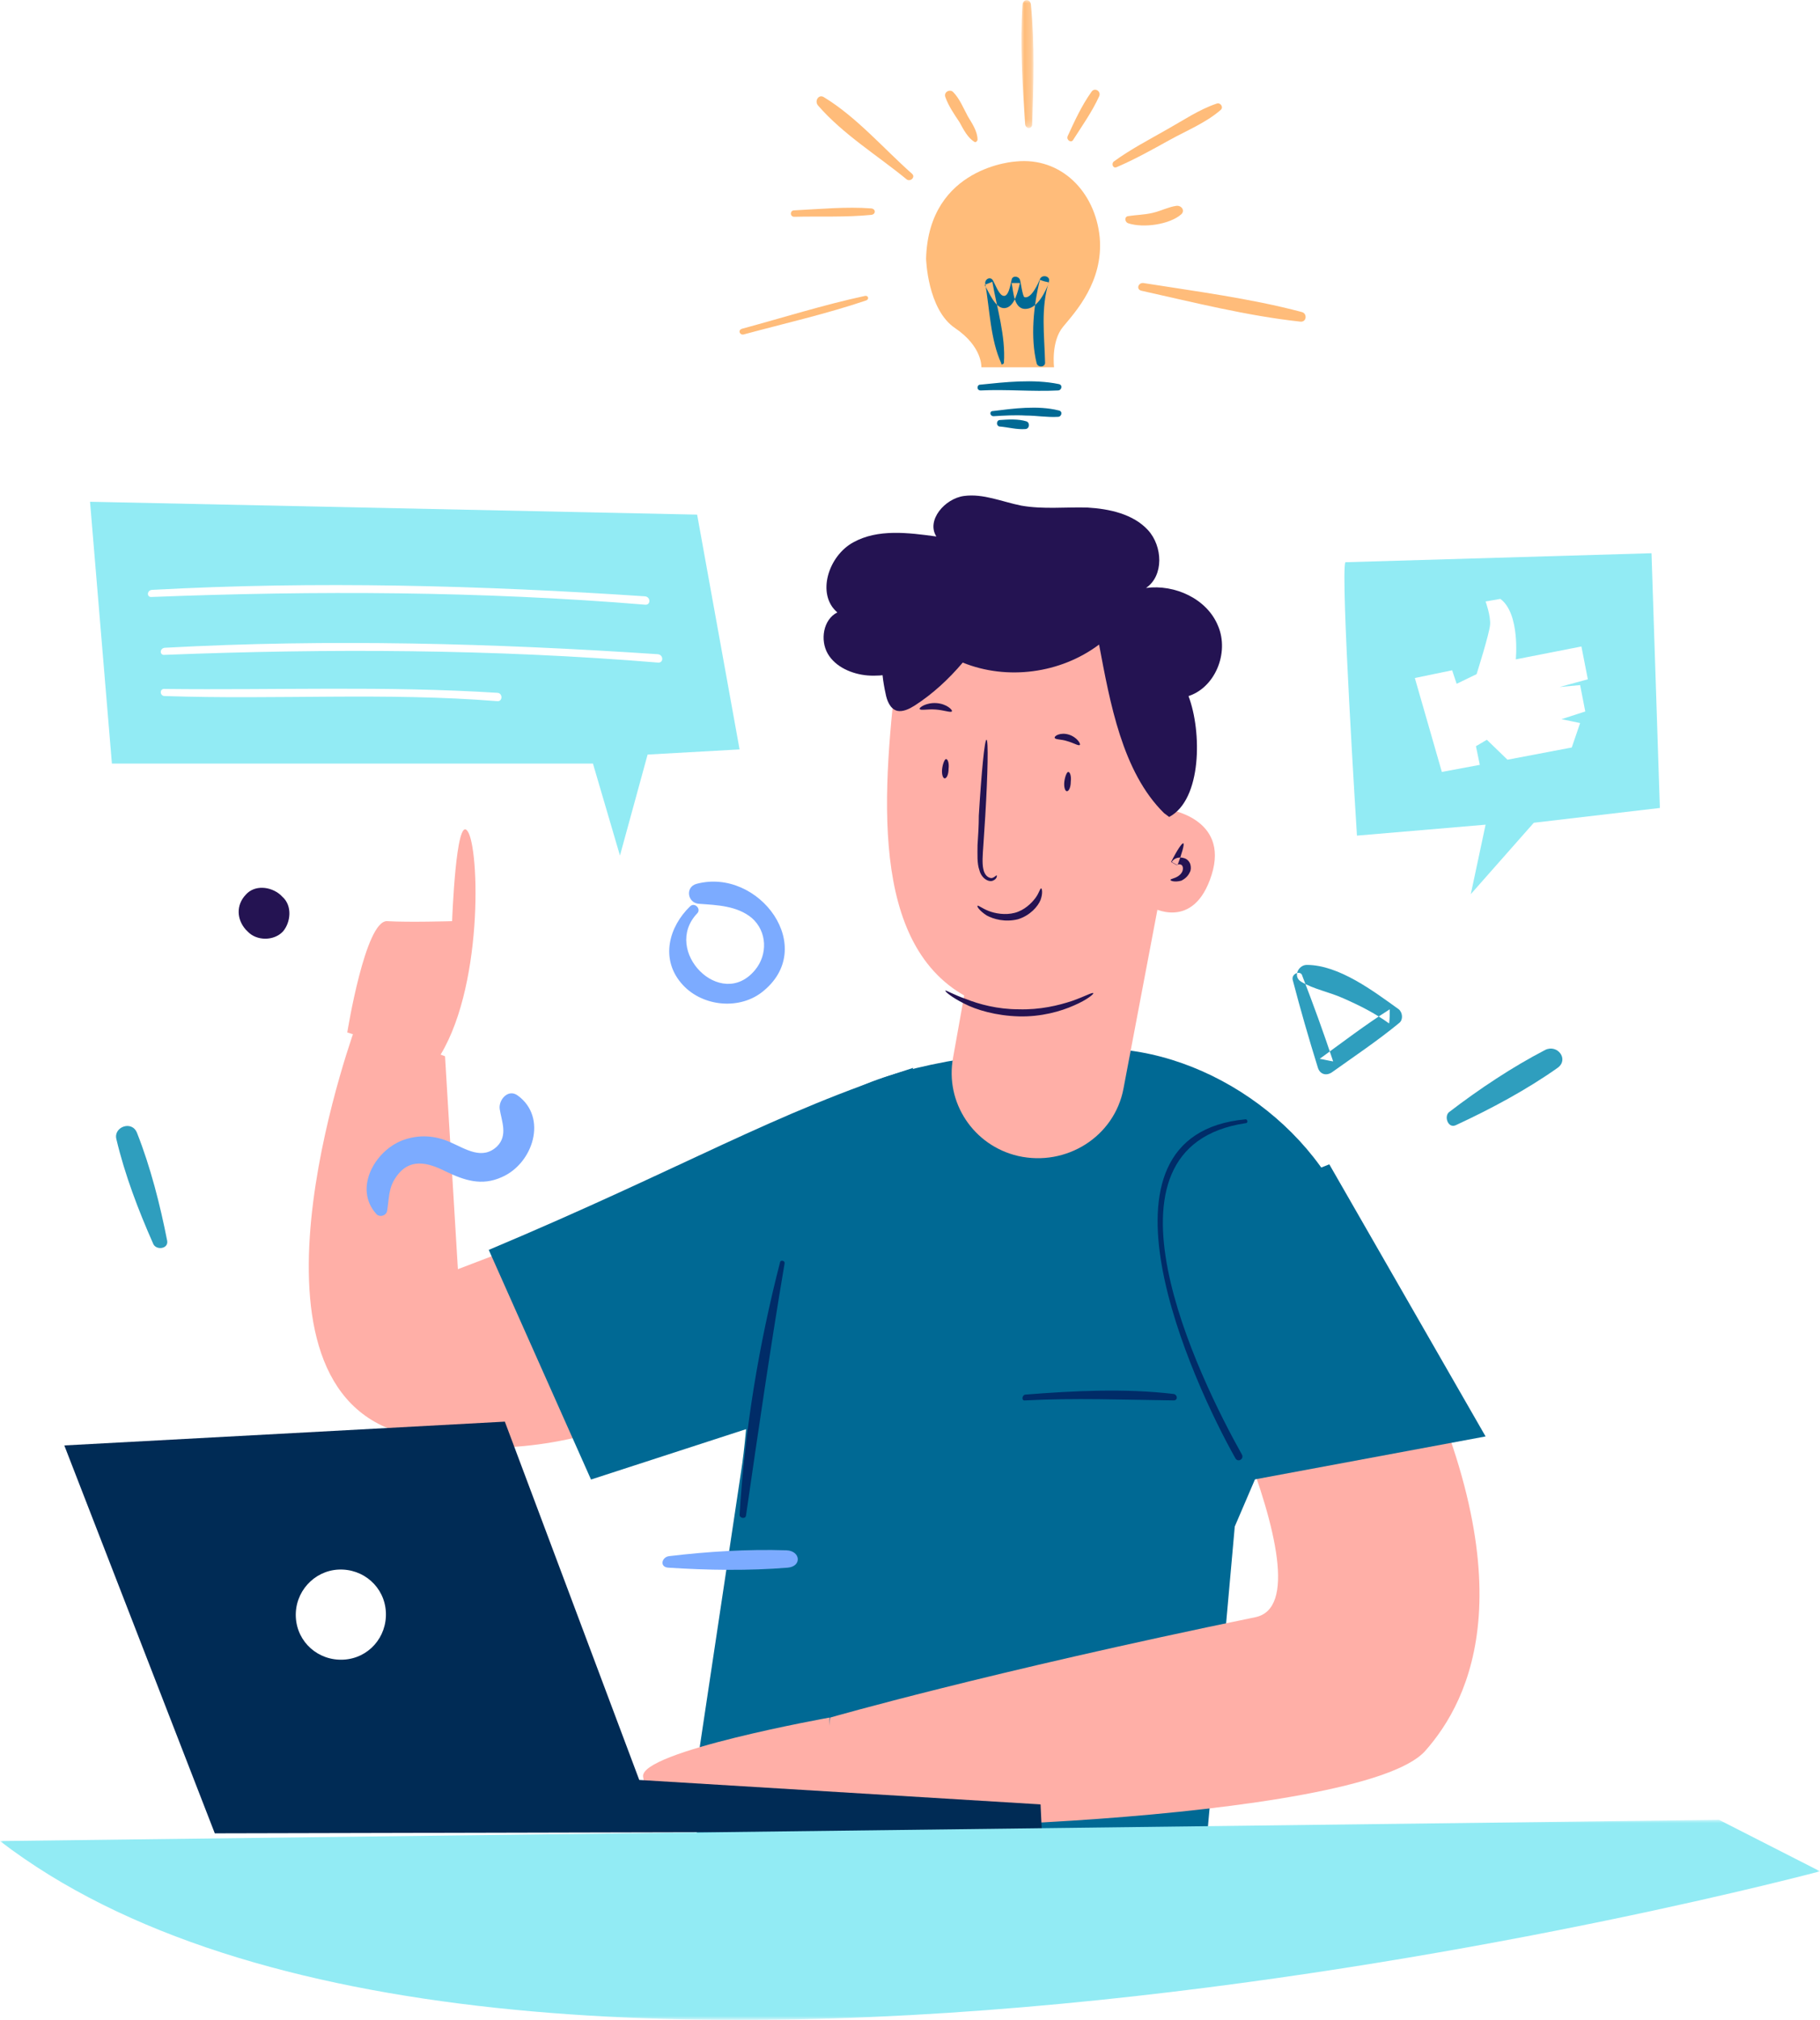 <?xml version="1.0" encoding="utf-8"?>
<!-- Generator: Adobe Illustrator 25.0.0, SVG Export Plug-In . SVG Version: 6.00 Build 0)  -->
<svg version="1.1" id="Layer_1" xmlns="http://www.w3.org/2000/svg" xmlns:xlink="http://www.w3.org/1999/xlink" x="0px" y="0px"
	 viewBox="0 0 283 314" style="enable-background:new 0 0 283 314;" xml:space="preserve">
<style type="text/css">
	.st0{fill-rule:evenodd;clip-rule:evenodd;fill:#7CABFF;}
	.st1{fill-rule:evenodd;clip-rule:evenodd;fill:#2F9EBE;}
	.st2{fill-rule:evenodd;clip-rule:evenodd;fill:#241352;}
	.st3{fill-rule:evenodd;clip-rule:evenodd;fill:#006994;}
	.st4{fill-rule:evenodd;clip-rule:evenodd;fill:#FFAFA7;}
	.st5{fill-rule:evenodd;clip-rule:evenodd;fill:#002C68;}
	.st6{fill-rule:evenodd;clip-rule:evenodd;fill:#002B55;}
	.st7{fill-rule:evenodd;clip-rule:evenodd;fill:#FFFFFF;}
	.st8{filter:url(#Adobe_OpacityMaskFilter);}
	.st9{mask:url(#mask-2_9_);fill-rule:evenodd;clip-rule:evenodd;fill:#92EBF4;}
	.st10{fill-rule:evenodd;clip-rule:evenodd;fill:#FFBC7A;}
	.st11{filter:url(#Adobe_OpacityMaskFilter_1_);}
	.st12{mask:url(#mask-4_1_);fill-rule:evenodd;clip-rule:evenodd;fill:#FFBC7A;}
	.st13{fill-rule:evenodd;clip-rule:evenodd;fill:#92EBF4;}
</style>
<desc>Created with Sketch.</desc>
<g>
	<path id="Fill-1" class="st0" d="M107.3,140.9c-3.3,3.2-4.6,8.1-1.4,11.9c3,3.6,8.8,4.3,12.5,1.5c9-6.9-0.4-19.5-10.1-16.9
		c-1.8,0.5-1.4,3,0.4,3.1c2.8,0.2,5.9,0.3,8.2,2.2c2.4,2.1,2.5,5.7,0.5,8.1c-5.3,6.4-14.5-3-9-8.8
		C109.1,141.3,108,140.2,107.3,140.9"/>
	<path id="Fill-3" class="st1" d="M201,152.3c1.2,4.6,2.5,9.1,3.9,13.6c0.3,1.1,1.3,1.4,2.2,0.8c3.5-2.5,7.1-4.9,10.5-7.7
		c0.6-0.5,0.5-1.6-0.1-2.1c-3.9-2.8-9.3-6.9-14.3-6.9c-1.3,0-2.2,1.8-0.9,2.6c2,1.2,4.4,1.6,6.6,2.6c2.5,1.1,4.9,2.3,7.1,3.9
		c0.1-0.7,0.1-1.5,0.1-2.2c-3.8,2.4-7.3,5.1-10.9,7.7c0.7,0.1,1.4,0.3,2.1,0.4c-1.5-4.5-3.1-8.9-4.8-13.3
		C202.3,150.8,200.8,151.3,201,152.3"/>
	<path id="Fill-5" class="st1" d="M226.4,174.9c5.4-2.5,11-5.5,15.8-8.9c1.8-1.3,0-3.7-1.9-2.8c-5.2,2.7-10.3,6.1-15,9.7
		C224.5,173.6,225.2,175.5,226.4,174.9"/>
	<path id="Fill-7" class="st1" d="M26,192.9c-1.1-5.6-2.6-11.5-4.7-16.8c-0.8-2-3.7-0.9-3.2,1c1.3,5.5,3.4,11,5.7,16.2
		C24.2,194.4,26.2,194.2,26,192.9"/>
	<path id="Fill-9" class="st2" d="M43.9,139.4l-0.3-0.3c-1.5-1.3-4-1.6-5.4,0c-1.5,1.6-1.4,3.8,0,5.4c0.1,0.1,0.2,0.2,0.3,0.3
		c1.4,1.5,4.1,1.5,5.5,0C45.2,143.4,45.5,140.8,43.9,139.4"/>
	<path id="Fill-11" class="st3" d="M187,293.2c0,0-57.1,13.2-80-9.6l8.2-54.6c2.5-15.7,1-45.9,13.1-56.6c2.3-2.1,4.6-3.1,4.6-3.1
		c8.5-4.1,23.5-6.3,37.9-6.3c17.5-0.1,35.6,13.2,40.2,30l-19,44.3L187,293.2z"/>
	<path id="Fill-13" class="st4" d="M182.3,199.8c0,0,25.6,49,12.9,51.6c-41.8,8.6-66.1,15.6-66.1,15.6l-2.1,16.1
		c0.6,2.4,84.6,0.3,94.6-10.9c7-7.9,16.4-26.2-3.5-65.8l-6-13.5L182.3,199.8z"/>
	<path id="Fill-15" class="st4" d="M135,172.9l-63.8,24.4l-2-33.1L55.5,159c0,0-19.8,53.2,5,63.1c24.8,9.9,52.7-8.4,52.7-8.4
		L135,172.9z"/>
	<path id="Fill-17" class="st3" d="M142,166c-22,7.1-35.1,15.3-66,28.3L91.9,230l27.4-8.9L142,166z"/>
	<polyline id="Fill-19" class="st3" points="179,192.4 195,230 231,223.3 206.7,181 178,192.4 	"/>
	<path id="Fill-21" class="st5" d="M159.4,217.7c7.7-0.4,15.4-0.1,23.1,0c0.7,0,0.6-0.9,0-1c-7.6-0.9-15.5-0.5-23.1,0.1
		C158.9,216.9,158.8,217.8,159.4,217.7"/>
	<path id="Fill-23" class="st5" d="M193.7,174c-26,2.4-8.2,41-1.6,52.7c0.4,0.7,1.4,0.1,1-0.6c-6.6-11.8-24.3-47.8,0.6-51.5
		C194.1,174.6,194,174,193.7,174"/>
	<path id="Fill-25" class="st5" d="M121.3,196.2c-3.3,12.8-5.5,26.1-6.3,39.3c0,0.5,0.9,0.7,1,0.1c1.9-13.1,3.8-26.2,6-39.2
		C122.1,196,121.4,195.8,121.3,196.2"/>
	<path id="Fill-27" class="st2" d="M183.3,125c0.4-5.6,0.8-11.1,1.2-16.7c4.4-1.2,6.7-6.8,4.9-11c-1.7-4.2-6.7-6.5-11.2-5.9
		c2.8-1.9,2.6-6.5,0.3-9s-6-3.3-9.4-3.5c-3.4-0.1-6.9,0.3-10.3-0.3c-3-0.6-5.9-1.9-8.9-1.5c-3,0.4-5.9,3.8-4.3,6.3
		c-4.4-0.6-9.1-1.2-12.9,0.9c-3.9,2.1-5.8,8.1-2.5,10.9c-2.2,1.1-2.7,4.3-1.5,6.4c1.2,2.1,3.8,3.2,6.2,3.4c2.5,0.2,4.9-0.4,7.3-1.1"
		/>
	<path id="Fill-29" class="st4" d="M182.4,114.3l-0.9,11.5c0,0,9.7,1.3,6.9,10.2c-2.8,8.9-9.4,5-9.4,5s-1.7,22.8-24.8,15.6
		c-18.5-5.8-17.3-29.9-15-50.4c0.9-8,8.4-13.4,16.2-11.9l13.9,2.7C177.5,98.6,183.1,106,182.4,114.3"/>
	<path id="Fill-31" class="st4" d="M181,136l-6.3,33.2c-1.4,7.5-8.9,12.2-16.4,10.5c-6.9-1.6-11.4-8.3-10.1-15.3l3.4-19L181,136z"/>
	<path id="Fill-33" class="st2" d="M155,136.1c0,0,0.1,0.5-0.6,0.8c-0.7,0.3-1.8-0.4-2.1-1.6c-0.4-1.1-0.3-2.5-0.3-3.9
		c0.1-1.5,0.2-3,0.2-4.6c0.4-6.6,0.9-11.9,1.2-11.8c0.3,0,0.2,5.3-0.2,11.9c-0.1,1.6-0.2,3.1-0.3,4.6c-0.1,1.4-0.2,2.7,0,3.6
		c0.2,1,0.8,1.4,1.3,1.4C154.7,136.4,154.9,136,155,136.1"/>
	<path id="Fill-35" class="st2" d="M147,154c0.1-0.1,1.2,0.6,3.2,1.3c2,0.8,4.9,1.6,8.2,1.6c3.3,0.1,6.2-0.6,8.3-1.3
		c2-0.7,3.2-1.4,3.3-1.2c0.1,0.1-0.9,1-3,1.9c-2,0.9-5.1,1.8-8.6,1.7c-3.5-0.1-6.6-1-8.5-2C147.9,155,146.9,154.1,147,154"/>
	<path id="Fill-37" class="st2" d="M152,140.8c0.1-0.1,0.7,0.4,1.7,0.8c1,0.4,2.6,0.7,4.1,0.3c1.5-0.4,2.6-1.5,3.2-2.3
		c0.6-0.8,0.7-1.5,0.9-1.5c0.1,0,0.3,0.7-0.1,1.8c-0.4,1-1.6,2.4-3.5,3c-2,0.5-3.8,0-4.9-0.6C152.2,141.5,151.9,140.9,152,140.8"/>
	<path id="Fill-39" class="st2" d="M182,136.8c0-0.2,0.6-0.2,1.2-0.6c0.3-0.2,0.6-0.5,0.7-0.9c0.1-0.4,0-0.8-0.3-0.9
		c-0.3-0.1-0.5,0-0.6,0.1l-0.9-0.5c0.9-1.8,1.7-3,1.9-2.9c0.2,0.1-0.2,1.5-0.9,3.4l-0.9-0.5c0.4-0.7,1.3-0.8,1.9-0.6
		c0.5,0.1,0.9,0.6,1,1c0.1,0.4,0.1,0.9-0.1,1.2c-0.3,0.7-0.9,1.1-1.3,1.3C182.6,137.2,182,136.9,182,136.8"/>
	<path id="Fill-41" class="st2" d="M164,114.7c-0.1-0.3,0.9-0.9,2.2-0.5c1.3,0.4,1.9,1.5,1.7,1.6c-0.2,0.2-0.9-0.3-2-0.6
		C165,114.9,164.1,115,164,114.7"/>
	<path id="Fill-43" class="st2" d="M143,110.2c-0.1-0.2,1-1,2.6-0.9c1.6,0.1,2.6,1.1,2.4,1.3c-0.2,0.2-1.2-0.2-2.5-0.3
		C144.2,110.2,143.1,110.5,143,110.2"/>
	<path id="Fill-45" class="st2" d="M181,126.4c-6.5-6.4-8.4-17.2-10.1-26.2c-6,4.5-14.3,5.6-21.2,2.8c-2.2,2.6-4.7,4.9-7.5,6.7
		c-0.8,0.5-1.8,1-2.7,0.8c-1.1-0.3-1.6-1.6-1.8-2.7c-0.8-3.6-0.9-7.5,0.4-11c1.2-3.5,3.8-6.6,7.2-7.9c3.6-1.4,7.7-0.8,11.5,0.2
		c5.7,1.5,11.1,3.8,16.2,6.8c5,3,9.7,6.9,11.8,12.3c2.1,5.5,2.1,16.1-3,18.8"/>
	<path id="Fill-47" class="st2" d="M165.9,123c-0.3,0-0.5-0.7-0.4-1.5c0.1-0.8,0.4-1.5,0.6-1.5c0.3,0,0.5,0.7,0.4,1.5
		C166.5,122.4,166.2,123,165.9,123"/>
	<path id="Fill-49" class="st2" d="M146.9,121c-0.3,0-0.5-0.7-0.4-1.5c0.1-0.8,0.4-1.5,0.6-1.5c0.3,0,0.5,0.7,0.4,1.5
		C147.5,120.4,147.2,121,146.9,121"/>
	<path id="Fill-51" class="st4" d="M54,160.5c0,0,2.8-17.5,6.2-17.3c3.4,0.2,10.1,0,10.1,0s0.6-16.6,2.4-14c1.9,2.6,2.5,25-4.8,35.7
		L54,160.5z"/>
	<path id="Fill-53" class="st4" d="M129,267c0,0-29.6,5.3-29,9.2c0.6,3.9,2.7,7.8,2.7,7.8l26.3-0.6V267z"/>
	<polygon id="Fill-55" class="st6" points="162,284.7 161.8,280.5 99.4,276.7 78.5,221 10,224.7 33.4,285 	"/>
	<path id="Fill-57" class="st7" d="M48,251.3c0.2,2.8,2.5,4.9,5.3,4.7c2.8-0.2,4.9-2.5,4.7-5.3c-0.2-2.8-2.5-4.9-5.3-4.7
		C50,246.2,47.9,248.5,48,251.3"/>
	<path id="Fill-59" class="st7" d="M46,251.4c0.2,3.9,3.5,6.8,7.4,6.6c3.9-0.2,6.8-3.5,6.6-7.4c-0.2-3.9-3.5-6.8-7.4-6.6
		C48.8,244.2,45.8,247.5,46,251.4"/>
	<g id="Group-63" transform="translate(0, 282)">
		<g>
			<defs>
				<filter id="Adobe_OpacityMaskFilter" filterUnits="userSpaceOnUse" x="0" y="0.9" width="283" height="31.1">
					<feColorMatrix  type="matrix" values="1 0 0 0 0  0 1 0 0 0  0 0 1 0 0  0 0 0 1 0"/>
				</filter>
			</defs>
			<mask maskUnits="userSpaceOnUse" x="0" y="0.9" width="283" height="31.1" id="mask-2_9_">
				<g class="st8">
					<polygon id="path-1_9_" class="st7" points="0,0.9 283,0.9 283,32 0,32 					"/>
				</g>
			</mask>
			<path id="Fill-61_8_" class="st9" d="M0,4.2l267.3-3.3l15.7,8C283,8.9,77.8,63.9,0,4.2"/>
		</g>
	</g>
	<path id="Fill-64" class="st10" d="M158,25.1c0,0-13.6,0.7-14,15.1c0,0,0.2,7.9,4.5,10.8c4.3,2.9,4.1,6.1,4.1,6.1h11.3
		c0,0-0.5-4,1.4-6.3s6.3-7,5.7-13.9C170.3,29.8,165,24.4,158,25.1"/>
	<path id="Fill-66" class="st3" d="M152.5,60.7c4-0.2,8,0.2,12,0c0.6,0,0.8-0.9,0.1-1c-3.9-0.8-8.3-0.3-12.2,0.1
		C151.9,59.8,151.8,60.7,152.5,60.7"/>
	<path id="Fill-68" class="st3" d="M154.5,64.7c1.7-0.1,3.3-0.2,5-0.1c1.7,0,3.3,0.3,5,0.2c0.6,0,0.8-0.9,0.1-1
		c-3.2-0.8-7-0.3-10.2,0.1C153.8,63.9,153.9,64.7,154.5,64.7"/>
	<path id="Fill-70" class="st3" d="M155.4,66.3c1.3,0.1,2.7,0.5,4,0.4c0.7,0,0.8-1,0.2-1.2c-1.3-0.4-2.8-0.3-4.2-0.2
		C154.9,65.4,154.9,66.2,155.4,66.3"/>
	<path id="Fill-72" class="st3" d="M156.1,56.4c0.3-4.1-1.1-8.6-1.8-12.6c-0.4,0.2-0.8,0.3-1.2,0.5c0.6,0.9,1.6,3.7,3.1,3.6
		c1.6-0.1,2.1-2.8,2.4-3.9h-1.3c0.3,1.3,0.3,4.3,2.4,4c1.7-0.2,2.9-2.7,3.4-4.1c-0.5-0.1-0.9-0.2-1.4-0.4c-1,4-1.5,9-0.5,13
		c0.2,0.7,1.4,0.6,1.3-0.2c-0.1-4.2-0.7-8.4,0.6-12.5c0.3-0.9-1.1-1.2-1.4-0.4c-0.2,0.5-1.3,3.1-2.4,2.8c-0.3-0.1-0.6-2.5-0.7-2.7
		c-0.2-0.6-1.2-0.7-1.3,0c-0.2,0.8-0.5,3-1.5,2.4c-0.6-0.4-1.1-1.8-1.4-2.3c-0.4-0.7-1.3-0.2-1.2,0.5c0.7,4,0.8,8.7,2.5,12.4
		C155.6,56.8,156.1,56.6,156.1,56.4"/>
	<path id="Fill-74" class="st10" d="M115.6,52c6.3-1.7,12.9-3.2,19.1-5.3c0.5-0.2,0.3-0.8-0.2-0.7c-6.5,1.4-12.8,3.4-19.1,5.1
		C114.7,51.3,115,52.1,115.6,52"/>
	<path id="Fill-76" class="st10" d="M123.5,33.7c3.9-0.1,8,0.1,12-0.3c0.7-0.1,0.7-0.9,0-1c-3.9-0.3-8,0.1-12,0.3
		C122.8,32.7,122.8,33.7,123.5,33.7"/>
	<path id="Fill-78" class="st10" d="M141.8,27c-4.4-3.9-8.6-8.8-13.7-11.9c-0.8-0.5-1.5,0.6-0.9,1.3c3.9,4.5,9.3,7.8,13.8,11.5
		C141.6,28.3,142.4,27.5,141.8,27"/>
	<path id="Fill-80" class="st10" d="M152,21.7c0-1.3-0.9-2.6-1.5-3.6c-0.7-1.3-1.3-2.8-2.3-3.8c-0.5-0.5-1.5,0-1.2,0.8
		c0.5,1.4,1.4,2.7,2.2,3.9c0.6,1.1,1.3,2.5,2.4,3.1C151.8,22.1,152,21.9,152,21.7"/>
	<g id="Group-84" transform="translate(158, 0)">
		<g id="Clip-83">
		</g>
		<defs>
			<filter id="Adobe_OpacityMaskFilter_1_" filterUnits="userSpaceOnUse" x="0.8" y="0" width="1.9" height="19.9">
				<feColorMatrix  type="matrix" values="1 0 0 0 0  0 1 0 0 0  0 0 1 0 0  0 0 0 1 0"/>
			</filter>
		</defs>
		<mask maskUnits="userSpaceOnUse" x="0.8" y="0" width="1.9" height="19.9" id="mask-4_1_">
			<g class="st11">
				<polygon id="path-3_1_" class="st7" points="0.8,0 2.8,0 2.8,19.9 0.8,19.9 				"/>
			</g>
		</mask>
		<path id="Fill-82" class="st12" d="M2.5,19.3C2.7,13.2,2.9,6.8,2.3,0.7C2.2-0.2,1.1-0.2,1,0.7C0.6,6.8,1,13.2,1.4,19.3
			C1.5,20.1,2.5,20.1,2.5,19.3"/>
	</g>
	<path id="Fill-85" class="st10" d="M166.9,21.7c1.4-2.2,2.9-4.3,4-6.7c0.4-0.8-0.7-1.5-1.2-0.7c-1.5,2.1-2.6,4.5-3.7,6.9
		C165.8,21.8,166.6,22.3,166.9,21.7"/>
	<path id="Fill-87" class="st10" d="M173.6,26c2.8-1.2,5.5-2.7,8.2-4.2c2.7-1.5,5.7-2.7,8-4.7c0.5-0.4,0-1.2-0.6-1
		c-2.7,0.9-5.2,2.6-7.7,4c-2.8,1.6-5.7,3.1-8.3,5C172.8,25.4,173,26.2,173.6,26"/>
	<path id="Fill-89" class="st10" d="M175.4,34.7c2.4,0.8,6.5,0.2,8.3-1.4c0.6-0.6,0-1.4-0.8-1.3c-1.3,0.2-2.4,0.8-3.7,1.1
		c-1.3,0.3-2.5,0.3-3.8,0.5C174.8,33.7,174.9,34.5,175.4,34.7"/>
	<path id="Fill-91" class="st10" d="M177.5,45.2c8.1,1.8,16.4,3.9,24.7,4.8c1,0.1,1.1-1.3,0.2-1.5c-7.9-2.1-16.4-3.2-24.6-4.5
		C177,43.9,176.6,45,177.5,45.2"/>
	<path id="Fill-93" class="st0" d="M60.2,188.2c0.3-1.8,0.2-3.5,1.3-5.1c2.1-3.2,5-2.4,7.8-1c2.9,1.4,5.6,2.3,8.7,0.9
		c4.9-2.1,7.2-9.3,2.5-12.7c-1.5-1.1-3,0.7-2.8,2.1c0.3,1.9,1.3,4.1-0.4,5.8c-2.3,2.2-4.9,0.4-7.2-0.6c-2.4-1.1-5-1.3-7.6-0.3
		c-4.3,1.7-7.5,7.5-4,11.4C59,189.3,60.1,189,60.2,188.2"/>
	<path id="Fill-95" class="st0" d="M103.9,243.7c6.1,0.4,12.5,0.5,18.6,0c2.2-0.2,2-2.6-0.2-2.7c-6-0.2-12.3,0.2-18.2,0.9
		C102.9,242,102.5,243.6,103.9,243.7"/>
	<path id="Fill-97" class="st13" d="M209.2,87.4c-0.8,1.6,1.8,42.5,1.8,42.5l20-1.7l-2.3,10.8l9.8-11.1l19.6-2.3L256.8,86
		L209.2,87.4z"/>
	<path id="Fill-99" class="st7" d="M220,105.4l4.2,14.6l5.9-1.1l-0.6-2.9l1.7-1l3.2,3.1l10-1.9l1.3-3.8l-2.9-0.6l3.7-1.2l-0.8-4.1
		l-3.2,0.3l4.4-1.2l-1-5.1l-10.2,2c0,0,0.7-7.1-2.4-9.4l-2.3,0.4c0,0,0.8,2.2,0.7,3.6c-0.1,1.4-2.1,7.7-2.1,7.7l-3.1,1.5l-0.7-2.1
		L220,105.4z"/>
	<polygon id="Fill-101" class="st13" points="14,78 17.4,118.7 92.2,118.7 96.4,133 100.7,117.3 115,116.5 108.4,80 	"/>
	<path id="Fill-103" class="st7" d="M23.6,92.8c25.6-1,51.2-0.9,76.7,1.2c0.9,0.1,0.9-1.2,0-1.3c-25.5-1.7-51.1-2.4-76.7-1
		C22.8,91.8,22.8,92.9,23.6,92.8"/>
	<path id="Fill-105" class="st7" d="M25.6,101.8c25.6-1,51.2-0.9,76.7,1.2c0.9,0.1,0.9-1.2,0-1.3c-25.5-1.7-51.1-2.4-76.7-1
		C24.8,100.8,24.8,101.9,25.6,101.8"/>
	<path id="Fill-107" class="st7" d="M25.6,108.2c17.3,0.6,34.4-0.6,51.7,0.8c0.9,0.1,0.9-1.3,0-1.3c-17.3-1.1-34.4-0.4-51.7-0.6
		C24.8,107,24.8,108.2,25.6,108.2"/>
</g>
</svg>
